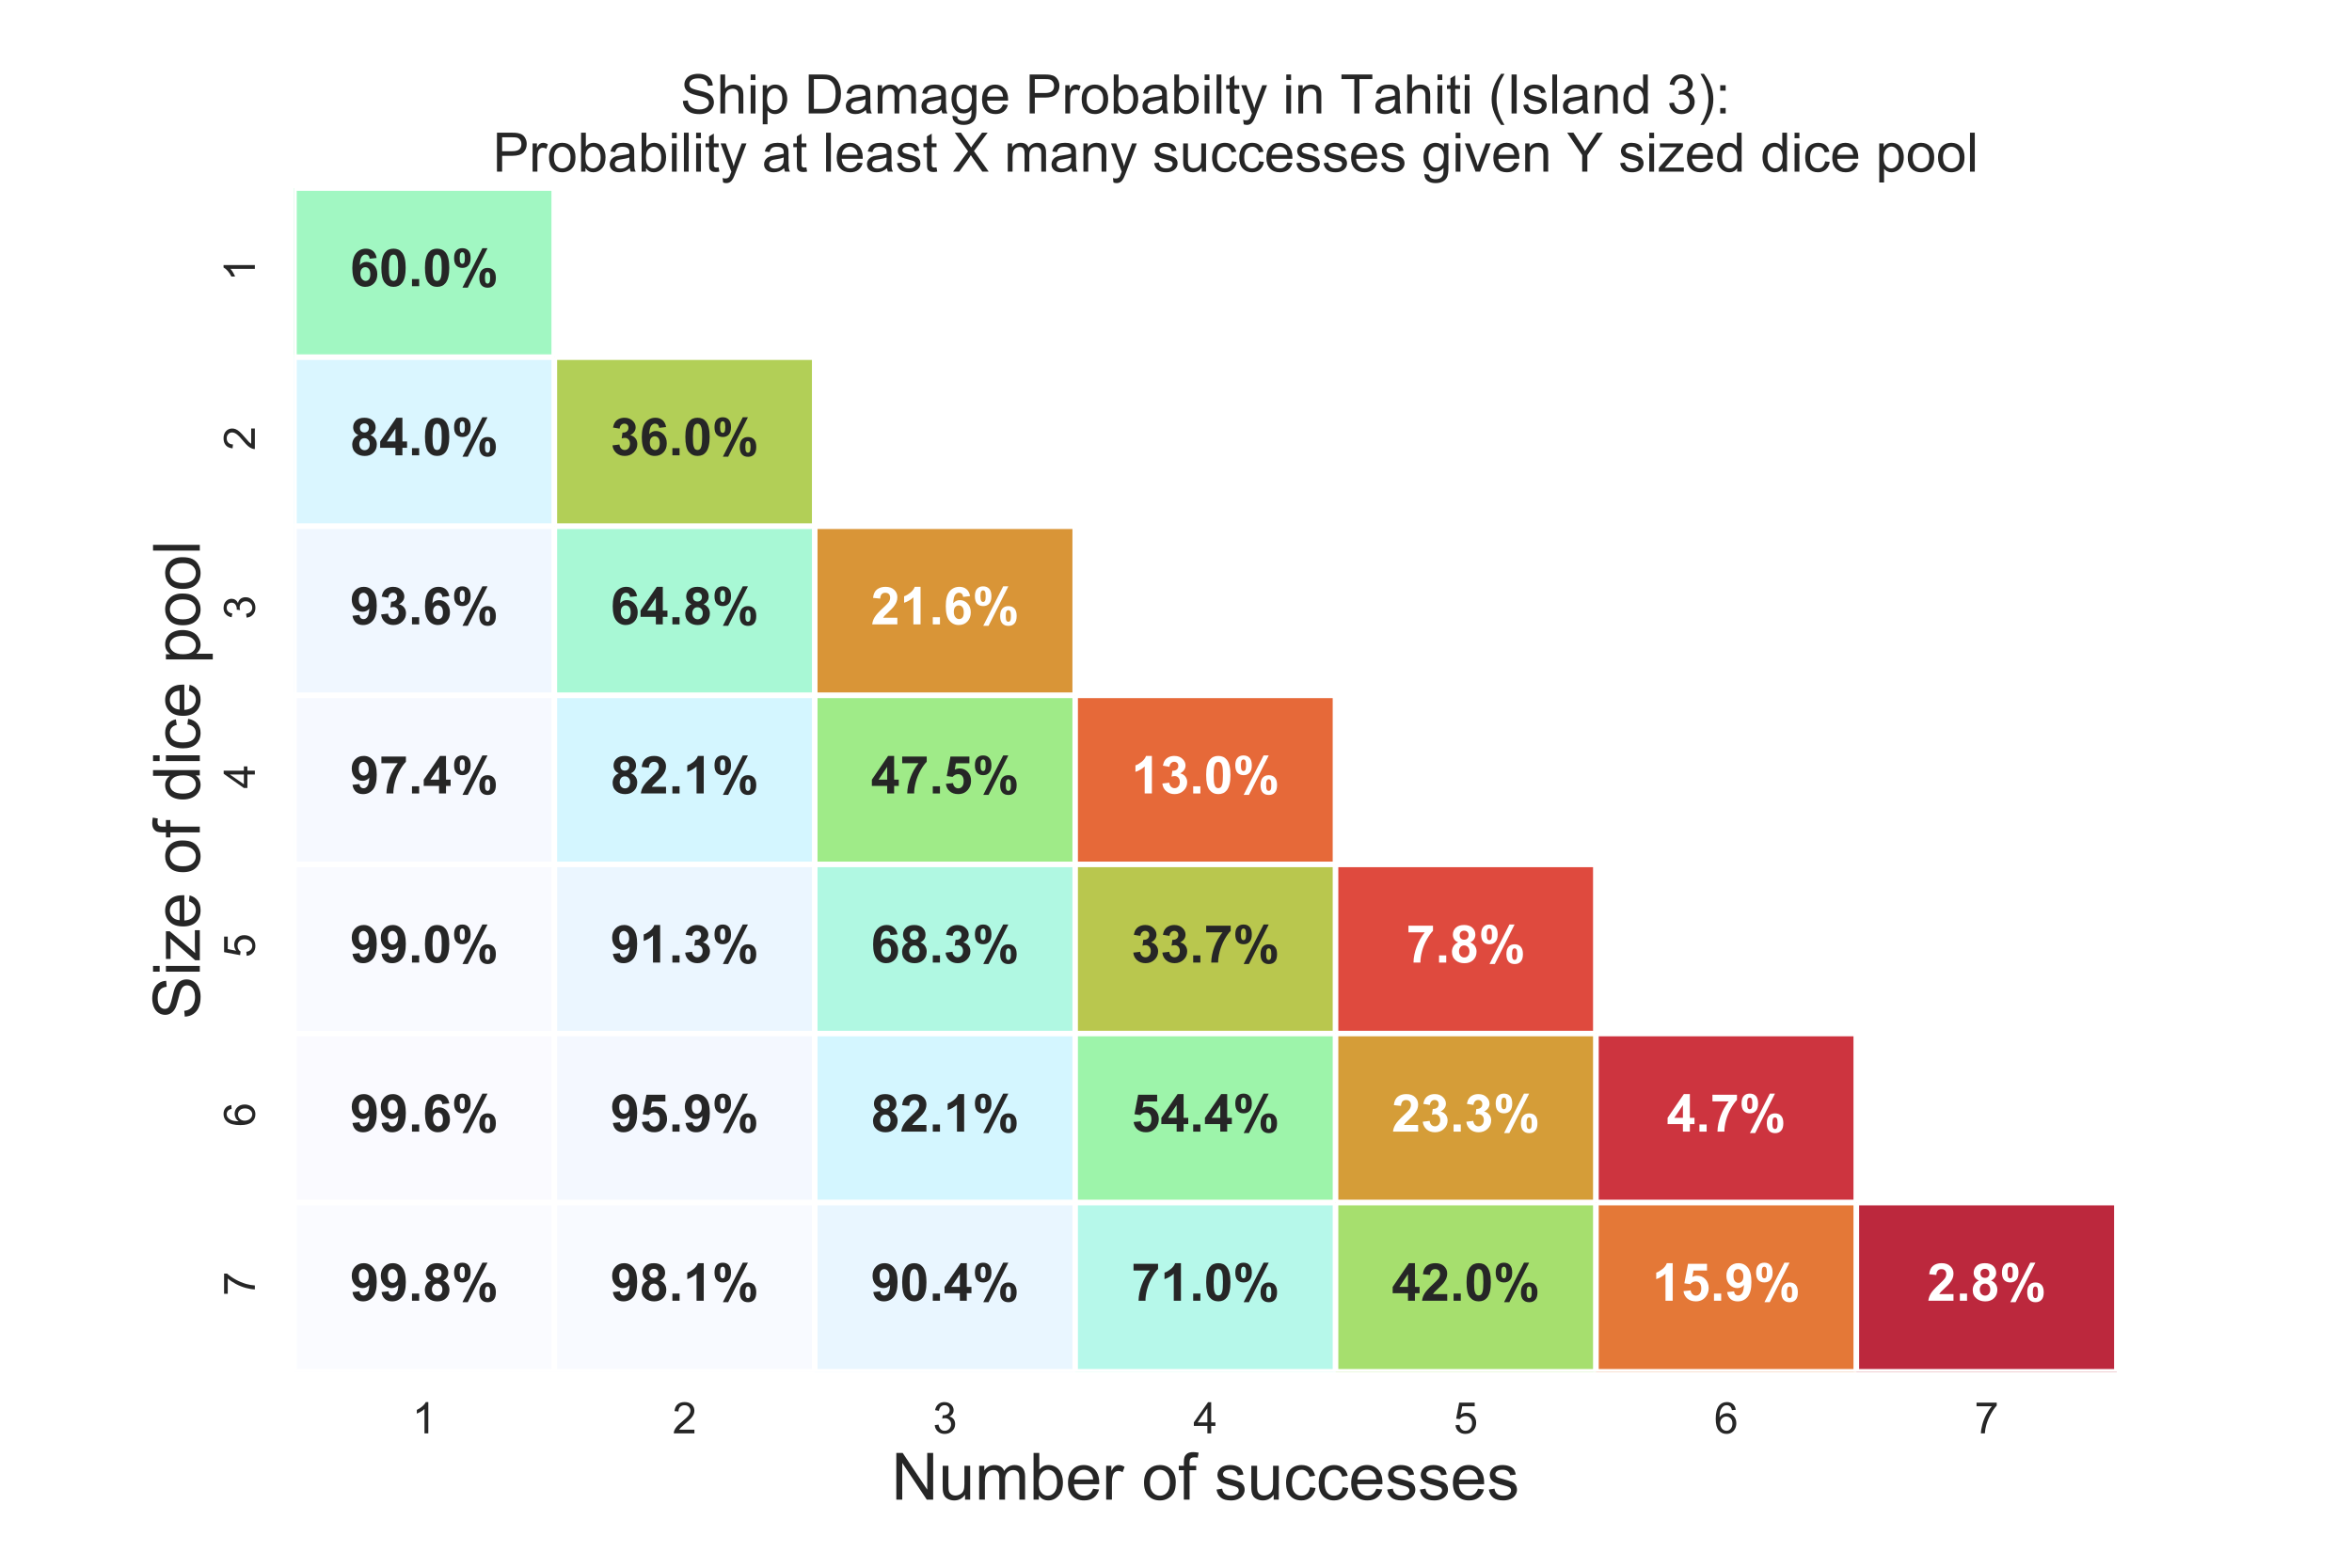 <?xml version="1.0" encoding="utf-8" standalone="no"?>
<!DOCTYPE svg PUBLIC "-//W3C//DTD SVG 1.1//EN"
  "http://www.w3.org/Graphics/SVG/1.1/DTD/svg11.dtd">
<!-- Created with matplotlib (http://matplotlib.org/) -->
<svg height="576pt" version="1.1" viewBox="0 0 864 576" width="864pt" xmlns="http://www.w3.org/2000/svg" xmlns:xlink="http://www.w3.org/1999/xlink">
 <defs>
  <style type="text/css">
*{stroke-linecap:butt;stroke-linejoin:round;}
  </style>
 </defs>
 <g id="figure_1">
  <g id="patch_1">
   <path d="M 0 576 
L 864 576 
L 864 0 
L 0 0 
z
" style="fill:#ffffff;"/>
  </g>
  <g id="axes_1">
   <g id="patch_2">
    <path d="M 108 504 
L 777.6 504 
L 777.6 69.12 
L 108 69.12 
z
" style="fill:#ffffff;"/>
   </g>
   <g id="matplotlib.axis_1">
    <g id="xtick_1">
     <g id="line2d_1"/>
     <g id="text_1">
      <!-- 1 -->
      <defs>
       <path d="M 37.25 0 
L 28.469 0 
L 28.469 56 
Q 25.297 52.984 20.141 49.953 
Q 14.984 46.922 10.891 45.406 
L 10.891 53.906 
Q 18.266 57.375 23.781 62.297 
Q 29.297 67.234 31.594 71.875 
L 37.25 71.875 
z
" id="ArialMT-31"/>
      </defs>
      <g style="fill:#262626;" transform="translate(151.38 526.653)scale(0.16 -0.16)">
       <use xlink:href="#ArialMT-31"/>
      </g>
     </g>
    </g>
    <g id="xtick_2">
     <g id="line2d_2"/>
     <g id="text_2">
      <!-- 2 -->
      <defs>
       <path d="M 50.344 8.453 
L 50.344 0 
L 3.031 0 
Q 2.938 3.172 4.047 6.109 
Q 5.859 10.938 9.828 15.625 
Q 13.812 20.312 21.344 26.469 
Q 33.016 36.031 37.109 41.625 
Q 41.219 47.219 41.219 52.203 
Q 41.219 57.422 37.469 61 
Q 33.734 64.594 27.734 64.594 
Q 21.391 64.594 17.578 60.781 
Q 13.766 56.984 13.719 50.25 
L 4.688 51.172 
Q 5.609 61.281 11.656 66.578 
Q 17.719 71.875 27.938 71.875 
Q 38.234 71.875 44.234 66.156 
Q 50.25 60.453 50.25 52 
Q 50.25 47.703 48.484 43.547 
Q 46.734 39.406 42.656 34.812 
Q 38.578 30.219 29.109 22.219 
Q 21.188 15.578 18.938 13.203 
Q 16.703 10.844 15.234 8.453 
z
" id="ArialMT-32"/>
      </defs>
      <g style="fill:#262626;" transform="translate(247.037 526.653)scale(0.16 -0.16)">
       <use xlink:href="#ArialMT-32"/>
      </g>
     </g>
    </g>
    <g id="xtick_3">
     <g id="line2d_3"/>
     <g id="text_3">
      <!-- 3 -->
      <defs>
       <path d="M 4.203 18.891 
L 12.984 20.062 
Q 14.5 12.594 18.141 9.297 
Q 21.781 6 27 6 
Q 33.203 6 37.469 10.297 
Q 41.75 14.594 41.75 20.953 
Q 41.75 27 37.797 30.922 
Q 33.844 34.859 27.734 34.859 
Q 25.25 34.859 21.531 33.891 
L 22.516 41.609 
Q 23.391 41.5 23.922 41.5 
Q 29.547 41.5 34.031 44.422 
Q 38.531 47.359 38.531 53.469 
Q 38.531 58.297 35.25 61.469 
Q 31.984 64.656 26.812 64.656 
Q 21.688 64.656 18.266 61.422 
Q 14.844 58.203 13.875 51.766 
L 5.078 53.328 
Q 6.688 62.156 12.391 67.016 
Q 18.109 71.875 26.609 71.875 
Q 32.469 71.875 37.391 69.359 
Q 42.328 66.844 44.938 62.5 
Q 47.562 58.156 47.562 53.266 
Q 47.562 48.641 45.062 44.828 
Q 42.578 41.016 37.703 38.766 
Q 44.047 37.312 47.562 32.688 
Q 51.078 28.078 51.078 21.141 
Q 51.078 11.766 44.234 5.25 
Q 37.406 -1.266 26.953 -1.266 
Q 17.531 -1.266 11.297 4.344 
Q 5.078 9.969 4.203 18.891 
z
" id="ArialMT-33"/>
      </defs>
      <g style="fill:#262626;" transform="translate(342.694 526.653)scale(0.16 -0.16)">
       <use xlink:href="#ArialMT-33"/>
      </g>
     </g>
    </g>
    <g id="xtick_4">
     <g id="line2d_4"/>
     <g id="text_4">
      <!-- 4 -->
      <defs>
       <path d="M 32.328 0 
L 32.328 17.141 
L 1.266 17.141 
L 1.266 25.203 
L 33.938 71.578 
L 41.109 71.578 
L 41.109 25.203 
L 50.781 25.203 
L 50.781 17.141 
L 41.109 17.141 
L 41.109 0 
z
M 32.328 25.203 
L 32.328 57.469 
L 9.906 25.203 
z
" id="ArialMT-34"/>
      </defs>
      <g style="fill:#262626;" transform="translate(438.351 526.653)scale(0.16 -0.16)">
       <use xlink:href="#ArialMT-34"/>
      </g>
     </g>
    </g>
    <g id="xtick_5">
     <g id="line2d_5"/>
     <g id="text_5">
      <!-- 5 -->
      <defs>
       <path d="M 4.156 18.75 
L 13.375 19.531 
Q 14.406 12.797 18.141 9.391 
Q 21.875 6 27.156 6 
Q 33.5 6 37.891 10.781 
Q 42.281 15.578 42.281 23.484 
Q 42.281 31 38.062 35.344 
Q 33.844 39.703 27 39.703 
Q 22.75 39.703 19.328 37.766 
Q 15.922 35.844 13.969 32.766 
L 5.719 33.844 
L 12.641 70.609 
L 48.25 70.609 
L 48.25 62.203 
L 19.672 62.203 
L 15.828 42.969 
Q 22.266 47.469 29.344 47.469 
Q 38.719 47.469 45.156 40.969 
Q 51.609 34.469 51.609 24.266 
Q 51.609 14.547 45.953 7.469 
Q 39.062 -1.219 27.156 -1.219 
Q 17.391 -1.219 11.203 4.25 
Q 5.031 9.719 4.156 18.75 
z
" id="ArialMT-35"/>
      </defs>
      <g style="fill:#262626;" transform="translate(534.008 526.653)scale(0.16 -0.16)">
       <use xlink:href="#ArialMT-35"/>
      </g>
     </g>
    </g>
    <g id="xtick_6">
     <g id="line2d_6"/>
     <g id="text_6">
      <!-- 6 -->
      <defs>
       <path d="M 49.75 54.047 
L 41.016 53.375 
Q 39.844 58.547 37.703 60.891 
Q 34.125 64.656 28.906 64.656 
Q 24.703 64.656 21.531 62.312 
Q 17.391 59.281 14.984 53.469 
Q 12.594 47.656 12.5 36.922 
Q 15.672 41.75 20.266 44.094 
Q 24.859 46.438 29.891 46.438 
Q 38.672 46.438 44.844 39.969 
Q 51.031 33.5 51.031 23.25 
Q 51.031 16.5 48.125 10.719 
Q 45.219 4.938 40.141 1.859 
Q 35.062 -1.219 28.609 -1.219 
Q 17.625 -1.219 10.688 6.859 
Q 3.766 14.938 3.766 33.5 
Q 3.766 54.25 11.422 63.672 
Q 18.109 71.875 29.438 71.875 
Q 37.891 71.875 43.281 67.141 
Q 48.688 62.406 49.75 54.047 
z
M 13.875 23.188 
Q 13.875 18.656 15.797 14.5 
Q 17.719 10.359 21.188 8.172 
Q 24.656 6 28.469 6 
Q 34.031 6 38.031 10.484 
Q 42.047 14.984 42.047 22.703 
Q 42.047 30.125 38.078 34.391 
Q 34.125 38.672 28.125 38.672 
Q 22.172 38.672 18.016 34.391 
Q 13.875 30.125 13.875 23.188 
z
" id="ArialMT-36"/>
      </defs>
      <g style="fill:#262626;" transform="translate(629.666 526.653)scale(0.16 -0.16)">
       <use xlink:href="#ArialMT-36"/>
      </g>
     </g>
    </g>
    <g id="xtick_7">
     <g id="line2d_7"/>
     <g id="text_7">
      <!-- 7 -->
      <defs>
       <path d="M 4.734 62.203 
L 4.734 70.656 
L 51.078 70.656 
L 51.078 63.812 
Q 44.234 56.547 37.516 44.484 
Q 30.812 32.422 27.156 19.672 
Q 24.516 10.688 23.781 0 
L 14.75 0 
Q 14.891 8.453 18.062 20.406 
Q 21.234 32.375 27.172 43.484 
Q 33.109 54.594 39.797 62.203 
z
" id="ArialMT-37"/>
      </defs>
      <g style="fill:#262626;" transform="translate(725.323 526.653)scale(0.16 -0.16)">
       <use xlink:href="#ArialMT-37"/>
      </g>
     </g>
    </g>
    <g id="text_8">
     <!-- Number of successes -->
     <defs>
      <path d="M 7.625 0 
L 7.625 71.578 
L 17.328 71.578 
L 54.938 15.375 
L 54.938 71.578 
L 64.016 71.578 
L 64.016 0 
L 54.297 0 
L 16.703 56.25 
L 16.703 0 
z
" id="ArialMT-4e"/>
      <path d="M 40.578 0 
L 40.578 7.625 
Q 34.516 -1.172 24.125 -1.172 
Q 19.531 -1.172 15.547 0.578 
Q 11.578 2.344 9.641 5 
Q 7.719 7.672 6.938 11.531 
Q 6.391 14.109 6.391 19.734 
L 6.391 51.859 
L 15.188 51.859 
L 15.188 23.094 
Q 15.188 16.219 15.719 13.812 
Q 16.547 10.359 19.234 8.375 
Q 21.922 6.391 25.875 6.391 
Q 29.828 6.391 33.297 8.422 
Q 36.766 10.453 38.203 13.938 
Q 39.656 17.438 39.656 24.078 
L 39.656 51.859 
L 48.438 51.859 
L 48.438 0 
z
" id="ArialMT-75"/>
      <path d="M 6.594 0 
L 6.594 51.859 
L 14.453 51.859 
L 14.453 44.578 
Q 16.891 48.391 20.938 50.703 
Q 25 53.031 30.172 53.031 
Q 35.938 53.031 39.625 50.641 
Q 43.312 48.25 44.828 43.953 
Q 50.984 53.031 60.844 53.031 
Q 68.562 53.031 72.703 48.75 
Q 76.859 44.484 76.859 35.594 
L 76.859 0 
L 68.109 0 
L 68.109 32.672 
Q 68.109 37.938 67.25 40.25 
Q 66.406 42.578 64.156 43.984 
Q 61.922 45.406 58.891 45.406 
Q 53.422 45.406 49.797 41.766 
Q 46.188 38.141 46.188 30.125 
L 46.188 0 
L 37.406 0 
L 37.406 33.688 
Q 37.406 39.547 35.25 42.469 
Q 33.109 45.406 28.219 45.406 
Q 24.516 45.406 21.359 43.453 
Q 18.219 41.5 16.797 37.734 
Q 15.375 33.984 15.375 26.906 
L 15.375 0 
z
" id="ArialMT-6d"/>
      <path d="M 14.703 0 
L 6.547 0 
L 6.547 71.578 
L 15.328 71.578 
L 15.328 46.047 
Q 20.906 53.031 29.547 53.031 
Q 34.328 53.031 38.594 51.094 
Q 42.875 49.172 45.625 45.672 
Q 48.391 42.188 49.953 37.25 
Q 51.516 32.328 51.516 26.703 
Q 51.516 13.375 44.922 6.094 
Q 38.328 -1.172 29.109 -1.172 
Q 19.922 -1.172 14.703 6.5 
z
M 14.594 26.312 
Q 14.594 17 17.141 12.844 
Q 21.297 6.062 28.375 6.062 
Q 34.125 6.062 38.328 11.062 
Q 42.531 16.062 42.531 25.984 
Q 42.531 36.141 38.5 40.969 
Q 34.469 45.797 28.766 45.797 
Q 23 45.797 18.797 40.797 
Q 14.594 35.797 14.594 26.312 
z
" id="ArialMT-62"/>
      <path d="M 42.094 16.703 
L 51.172 15.578 
Q 49.031 7.625 43.219 3.219 
Q 37.406 -1.172 28.375 -1.172 
Q 17 -1.172 10.328 5.828 
Q 3.656 12.844 3.656 25.484 
Q 3.656 38.578 10.391 45.797 
Q 17.141 53.031 27.875 53.031 
Q 38.281 53.031 44.875 45.953 
Q 51.469 38.875 51.469 26.031 
Q 51.469 25.25 51.422 23.688 
L 12.75 23.688 
Q 13.234 15.141 17.578 10.594 
Q 21.922 6.062 28.422 6.062 
Q 33.25 6.062 36.672 8.594 
Q 40.094 11.141 42.094 16.703 
z
M 13.234 30.906 
L 42.188 30.906 
Q 41.609 37.453 38.875 40.719 
Q 34.672 45.797 27.984 45.797 
Q 21.922 45.797 17.797 41.75 
Q 13.672 37.703 13.234 30.906 
z
" id="ArialMT-65"/>
      <path d="M 6.5 0 
L 6.5 51.859 
L 14.406 51.859 
L 14.406 44 
Q 17.438 49.516 20 51.266 
Q 22.562 53.031 25.641 53.031 
Q 30.078 53.031 34.672 50.203 
L 31.641 42.047 
Q 28.422 43.953 25.203 43.953 
Q 22.312 43.953 20.016 42.219 
Q 17.719 40.484 16.75 37.406 
Q 15.281 32.719 15.281 27.156 
L 15.281 0 
z
" id="ArialMT-72"/>
      <path id="ArialMT-20"/>
      <path d="M 3.328 25.922 
Q 3.328 40.328 11.328 47.266 
Q 18.016 53.031 27.641 53.031 
Q 38.328 53.031 45.109 46.016 
Q 51.906 39.016 51.906 26.656 
Q 51.906 16.656 48.906 10.906 
Q 45.906 5.172 40.156 2 
Q 34.422 -1.172 27.641 -1.172 
Q 16.75 -1.172 10.031 5.812 
Q 3.328 12.797 3.328 25.922 
z
M 12.359 25.922 
Q 12.359 15.969 16.703 11.016 
Q 21.047 6.062 27.641 6.062 
Q 34.188 6.062 38.531 11.031 
Q 42.875 16.016 42.875 26.219 
Q 42.875 35.844 38.5 40.797 
Q 34.125 45.75 27.641 45.75 
Q 21.047 45.75 16.703 40.812 
Q 12.359 35.891 12.359 25.922 
z
" id="ArialMT-6f"/>
      <path d="M 8.688 0 
L 8.688 45.016 
L 0.922 45.016 
L 0.922 51.859 
L 8.688 51.859 
L 8.688 57.375 
Q 8.688 62.594 9.625 65.141 
Q 10.891 68.562 14.078 70.672 
Q 17.281 72.797 23.047 72.797 
Q 26.766 72.797 31.25 71.922 
L 29.938 64.266 
Q 27.203 64.75 24.75 64.75 
Q 20.75 64.75 19.094 63.031 
Q 17.438 61.328 17.438 56.641 
L 17.438 51.859 
L 27.547 51.859 
L 27.547 45.016 
L 17.438 45.016 
L 17.438 0 
z
" id="ArialMT-66"/>
      <path d="M 3.078 15.484 
L 11.766 16.844 
Q 12.5 11.625 15.844 8.844 
Q 19.188 6.062 25.203 6.062 
Q 31.25 6.062 34.172 8.516 
Q 37.109 10.984 37.109 14.312 
Q 37.109 17.281 34.516 19 
Q 32.719 20.172 25.531 21.969 
Q 15.875 24.422 12.141 26.203 
Q 8.406 27.984 6.469 31.125 
Q 4.547 34.281 4.547 38.094 
Q 4.547 41.547 6.125 44.5 
Q 7.719 47.469 10.453 49.422 
Q 12.5 50.922 16.031 51.969 
Q 19.578 53.031 23.641 53.031 
Q 29.734 53.031 34.344 51.266 
Q 38.969 49.516 41.156 46.5 
Q 43.359 43.5 44.188 38.484 
L 35.594 37.312 
Q 35.016 41.312 32.203 43.547 
Q 29.391 45.797 24.266 45.797 
Q 18.219 45.797 15.625 43.797 
Q 13.031 41.797 13.031 39.109 
Q 13.031 37.406 14.109 36.031 
Q 15.188 34.625 17.484 33.688 
Q 18.797 33.203 25.25 31.453 
Q 34.578 28.953 38.25 27.359 
Q 41.938 25.781 44.031 22.75 
Q 46.141 19.734 46.141 15.234 
Q 46.141 10.844 43.578 6.953 
Q 41.016 3.078 36.172 0.953 
Q 31.344 -1.172 25.25 -1.172 
Q 15.141 -1.172 9.844 3.031 
Q 4.547 7.234 3.078 15.484 
z
" id="ArialMT-73"/>
      <path d="M 40.438 19 
L 49.078 17.875 
Q 47.656 8.938 41.812 3.875 
Q 35.984 -1.172 27.484 -1.172 
Q 16.844 -1.172 10.375 5.781 
Q 3.906 12.75 3.906 25.734 
Q 3.906 34.125 6.688 40.422 
Q 9.469 46.734 15.156 49.875 
Q 20.844 53.031 27.547 53.031 
Q 35.984 53.031 41.359 48.75 
Q 46.734 44.484 48.25 36.625 
L 39.703 35.297 
Q 38.484 40.531 35.375 43.156 
Q 32.281 45.797 27.875 45.797 
Q 21.234 45.797 17.078 41.031 
Q 12.938 36.281 12.938 25.984 
Q 12.938 15.531 16.938 10.797 
Q 20.953 6.062 27.391 6.062 
Q 32.562 6.062 36.031 9.234 
Q 39.5 12.406 40.438 19 
z
" id="ArialMT-63"/>
     </defs>
     <g style="fill:#262626;" transform="translate(327.429 551.011)scale(0.24 -0.24)">
      <use xlink:href="#ArialMT-4e"/>
      <use x="72.217" xlink:href="#ArialMT-75"/>
      <use x="127.832" xlink:href="#ArialMT-6d"/>
      <use x="211.133" xlink:href="#ArialMT-62"/>
      <use x="266.748" xlink:href="#ArialMT-65"/>
      <use x="322.363" xlink:href="#ArialMT-72"/>
      <use x="355.664" xlink:href="#ArialMT-20"/>
      <use x="383.447" xlink:href="#ArialMT-6f"/>
      <use x="439.062" xlink:href="#ArialMT-66"/>
      <use x="466.846" xlink:href="#ArialMT-20"/>
      <use x="494.629" xlink:href="#ArialMT-73"/>
      <use x="544.629" xlink:href="#ArialMT-75"/>
      <use x="600.244" xlink:href="#ArialMT-63"/>
      <use x="650.244" xlink:href="#ArialMT-63"/>
      <use x="700.244" xlink:href="#ArialMT-65"/>
      <use x="755.859" xlink:href="#ArialMT-73"/>
      <use x="805.859" xlink:href="#ArialMT-73"/>
      <use x="855.859" xlink:href="#ArialMT-65"/>
      <use x="911.475" xlink:href="#ArialMT-73"/>
     </g>
    </g>
   </g>
   <g id="matplotlib.axis_2">
    <g id="ytick_1">
     <g id="line2d_8"/>
     <g id="text_9">
      <!-- 1 -->
      <g style="fill:#262626;" transform="translate(93.62 103.354)rotate(-90)scale(0.16 -0.16)">
       <use xlink:href="#ArialMT-31"/>
      </g>
     </g>
    </g>
    <g id="ytick_2">
     <g id="line2d_9"/>
     <g id="text_10">
      <!-- 2 -->
      <g style="fill:#262626;" transform="translate(93.62 165.48)rotate(-90)scale(0.16 -0.16)">
       <use xlink:href="#ArialMT-32"/>
      </g>
     </g>
    </g>
    <g id="ytick_3">
     <g id="line2d_10"/>
     <g id="text_11">
      <!-- 3 -->
      <g style="fill:#262626;" transform="translate(93.62 227.606)rotate(-90)scale(0.16 -0.16)">
       <use xlink:href="#ArialMT-33"/>
      </g>
     </g>
    </g>
    <g id="ytick_4">
     <g id="line2d_11"/>
     <g id="text_12">
      <!-- 4 -->
      <g style="fill:#262626;" transform="translate(93.62 289.731)rotate(-90)scale(0.16 -0.16)">
       <use xlink:href="#ArialMT-34"/>
      </g>
     </g>
    </g>
    <g id="ytick_5">
     <g id="line2d_12"/>
     <g id="text_13">
      <!-- 5 -->
      <g style="fill:#262626;" transform="translate(93.62 351.857)rotate(-90)scale(0.16 -0.16)">
       <use xlink:href="#ArialMT-35"/>
      </g>
     </g>
    </g>
    <g id="ytick_6">
     <g id="line2d_13"/>
     <g id="text_14">
      <!-- 6 -->
      <g style="fill:#262626;" transform="translate(93.62 413.983)rotate(-90)scale(0.16 -0.16)">
       <use xlink:href="#ArialMT-36"/>
      </g>
     </g>
    </g>
    <g id="ytick_7">
     <g id="line2d_14"/>
     <g id="text_15">
      <!-- 7 -->
      <g style="fill:#262626;" transform="translate(93.62 476.108)rotate(-90)scale(0.16 -0.16)">
       <use xlink:href="#ArialMT-37"/>
      </g>
     </g>
    </g>
    <g id="text_16">
     <!-- Size of dice pool -->
     <defs>
      <path d="M 4.5 23 
L 13.422 23.781 
Q 14.062 18.406 16.375 14.969 
Q 18.703 11.531 23.578 9.406 
Q 28.469 7.281 34.578 7.281 
Q 39.984 7.281 44.141 8.891 
Q 48.297 10.5 50.312 13.297 
Q 52.344 16.109 52.344 19.438 
Q 52.344 22.797 50.391 25.312 
Q 48.438 27.828 43.953 29.547 
Q 41.062 30.672 31.203 33.031 
Q 21.344 35.406 17.391 37.5 
Q 12.25 40.188 9.734 44.156 
Q 7.234 48.141 7.234 53.078 
Q 7.234 58.5 10.297 63.203 
Q 13.375 67.922 19.281 70.359 
Q 25.203 72.797 32.422 72.797 
Q 40.375 72.797 46.453 70.234 
Q 52.547 67.672 55.812 62.688 
Q 59.078 57.719 59.328 51.422 
L 50.25 50.734 
Q 49.516 57.516 45.281 60.984 
Q 41.062 64.453 32.812 64.453 
Q 24.219 64.453 20.281 61.297 
Q 16.359 58.156 16.359 53.719 
Q 16.359 49.859 19.141 47.359 
Q 21.875 44.875 33.422 42.266 
Q 44.969 39.656 49.266 37.703 
Q 55.516 34.812 58.484 30.391 
Q 61.469 25.984 61.469 20.219 
Q 61.469 14.5 58.203 9.438 
Q 54.938 4.391 48.797 1.578 
Q 42.672 -1.219 35.016 -1.219 
Q 25.297 -1.219 18.719 1.609 
Q 12.156 4.438 8.422 10.125 
Q 4.688 15.828 4.5 23 
z
" id="ArialMT-53"/>
      <path d="M 6.641 61.469 
L 6.641 71.578 
L 15.438 71.578 
L 15.438 61.469 
z
M 6.641 0 
L 6.641 51.859 
L 15.438 51.859 
L 15.438 0 
z
" id="ArialMT-69"/>
      <path d="M 1.953 0 
L 1.953 7.125 
L 34.969 45.016 
Q 29.344 44.734 25.047 44.734 
L 3.906 44.734 
L 3.906 51.859 
L 46.297 51.859 
L 46.297 46.047 
L 18.219 13.141 
L 12.797 7.125 
Q 18.703 7.562 23.875 7.562 
L 47.859 7.562 
L 47.859 0 
z
" id="ArialMT-7a"/>
      <path d="M 40.234 0 
L 40.234 6.547 
Q 35.297 -1.172 25.734 -1.172 
Q 19.531 -1.172 14.328 2.25 
Q 9.125 5.672 6.266 11.797 
Q 3.422 17.922 3.422 25.875 
Q 3.422 33.641 6 39.969 
Q 8.594 46.297 13.766 49.656 
Q 18.953 53.031 25.344 53.031 
Q 30.031 53.031 33.688 51.047 
Q 37.359 49.078 39.656 45.906 
L 39.656 71.578 
L 48.391 71.578 
L 48.391 0 
z
M 12.453 25.875 
Q 12.453 15.922 16.641 10.984 
Q 20.844 6.062 26.562 6.062 
Q 32.328 6.062 36.344 10.766 
Q 40.375 15.484 40.375 25.141 
Q 40.375 35.797 36.266 40.766 
Q 32.172 45.75 26.172 45.75 
Q 20.312 45.75 16.375 40.969 
Q 12.453 36.188 12.453 25.875 
z
" id="ArialMT-64"/>
      <path d="M 6.594 -19.875 
L 6.594 51.859 
L 14.594 51.859 
L 14.594 45.125 
Q 17.438 49.078 21 51.047 
Q 24.562 53.031 29.641 53.031 
Q 36.281 53.031 41.359 49.609 
Q 46.438 46.188 49.016 39.953 
Q 51.609 33.734 51.609 26.312 
Q 51.609 18.359 48.75 11.984 
Q 45.906 5.609 40.453 2.219 
Q 35.016 -1.172 29 -1.172 
Q 24.609 -1.172 21.109 0.688 
Q 17.625 2.547 15.375 5.375 
L 15.375 -19.875 
z
M 14.547 25.641 
Q 14.547 15.625 18.594 10.844 
Q 22.656 6.062 28.422 6.062 
Q 34.281 6.062 38.453 11.016 
Q 42.625 15.969 42.625 26.375 
Q 42.625 36.281 38.547 41.203 
Q 34.469 46.141 28.812 46.141 
Q 23.188 46.141 18.859 40.891 
Q 14.547 35.641 14.547 25.641 
z
" id="ArialMT-70"/>
      <path d="M 6.391 0 
L 6.391 71.578 
L 15.188 71.578 
L 15.188 0 
z
" id="ArialMT-6c"/>
     </defs>
     <g style="fill:#262626;" transform="translate(73.397 374.61)rotate(-90)scale(0.24 -0.24)">
      <use xlink:href="#ArialMT-53"/>
      <use x="66.699" xlink:href="#ArialMT-69"/>
      <use x="88.916" xlink:href="#ArialMT-7a"/>
      <use x="138.916" xlink:href="#ArialMT-65"/>
      <use x="194.531" xlink:href="#ArialMT-20"/>
      <use x="222.314" xlink:href="#ArialMT-6f"/>
      <use x="277.93" xlink:href="#ArialMT-66"/>
      <use x="305.713" xlink:href="#ArialMT-20"/>
      <use x="333.496" xlink:href="#ArialMT-64"/>
      <use x="389.111" xlink:href="#ArialMT-69"/>
      <use x="411.328" xlink:href="#ArialMT-63"/>
      <use x="461.328" xlink:href="#ArialMT-65"/>
      <use x="516.943" xlink:href="#ArialMT-20"/>
      <use x="544.727" xlink:href="#ArialMT-70"/>
      <use x="600.342" xlink:href="#ArialMT-6f"/>
      <use x="655.957" xlink:href="#ArialMT-6f"/>
      <use x="711.572" xlink:href="#ArialMT-6c"/>
     </g>
    </g>
   </g>
   <g id="QuadMesh_1">
    <path clip-path="url(#p98a2dde584)" d="M 108 69.12 
L 203.657 69.12 
L 203.657 131.246 
L 108 131.246 
L 108 69.12 
" style="fill:#a1f7c2;stroke:#ffffff;stroke-width:2;"/>
    <path clip-path="url(#p98a2dde584)" d="M 203.657 69.12 
L 299.314 69.12 
L 299.314 131.246 
L 203.657 131.246 
L 203.657 69.12 
" style="fill:none;stroke:#ffffff;stroke-width:2;"/>
    <path clip-path="url(#p98a2dde584)" d="M 299.314 69.12 
L 394.971 69.12 
L 394.971 131.246 
L 299.314 131.246 
L 299.314 69.12 
" style="fill:none;stroke:#ffffff;stroke-width:2;"/>
    <path clip-path="url(#p98a2dde584)" d="M 394.971 69.12 
L 490.629 69.12 
L 490.629 131.246 
L 394.971 131.246 
L 394.971 69.12 
" style="fill:none;stroke:#ffffff;stroke-width:2;"/>
    <path clip-path="url(#p98a2dde584)" d="M 490.629 69.12 
L 586.286 69.12 
L 586.286 131.246 
L 490.629 131.246 
L 490.629 69.12 
" style="fill:none;stroke:#ffffff;stroke-width:2;"/>
    <path clip-path="url(#p98a2dde584)" d="M 586.286 69.12 
L 681.943 69.12 
L 681.943 131.246 
L 586.286 131.246 
L 586.286 69.12 
" style="fill:none;stroke:#ffffff;stroke-width:2;"/>
    <path clip-path="url(#p98a2dde584)" d="M 681.943 69.12 
L 777.6 69.12 
L 777.6 131.246 
L 681.943 131.246 
L 681.943 69.12 
" style="fill:none;stroke:#ffffff;stroke-width:2;"/>
    <path clip-path="url(#p98a2dde584)" d="M 108 131.246 
L 203.657 131.246 
L 203.657 193.371 
L 108 193.371 
L 108 131.246 
" style="fill:#daf6ff;stroke:#ffffff;stroke-width:2;"/>
    <path clip-path="url(#p98a2dde584)" d="M 203.657 131.246 
L 299.314 131.246 
L 299.314 193.371 
L 203.657 193.371 
L 203.657 131.246 
" style="fill:#b2cf57;stroke:#ffffff;stroke-width:2;"/>
    <path clip-path="url(#p98a2dde584)" d="M 299.314 131.246 
L 394.971 131.246 
L 394.971 193.371 
L 299.314 193.371 
L 299.314 131.246 
" style="fill:none;stroke:#ffffff;stroke-width:2;"/>
    <path clip-path="url(#p98a2dde584)" d="M 394.971 131.246 
L 490.629 131.246 
L 490.629 193.371 
L 394.971 193.371 
L 394.971 131.246 
" style="fill:none;stroke:#ffffff;stroke-width:2;"/>
    <path clip-path="url(#p98a2dde584)" d="M 490.629 131.246 
L 586.286 131.246 
L 586.286 193.371 
L 490.629 193.371 
L 490.629 131.246 
" style="fill:none;stroke:#ffffff;stroke-width:2;"/>
    <path clip-path="url(#p98a2dde584)" d="M 586.286 131.246 
L 681.943 131.246 
L 681.943 193.371 
L 586.286 193.371 
L 586.286 131.246 
" style="fill:none;stroke:#ffffff;stroke-width:2;"/>
    <path clip-path="url(#p98a2dde584)" d="M 681.943 131.246 
L 777.6 131.246 
L 777.6 193.371 
L 681.943 193.371 
L 681.943 131.246 
" style="fill:none;stroke:#ffffff;stroke-width:2;"/>
    <path clip-path="url(#p98a2dde584)" d="M 108 193.371 
L 203.657 193.371 
L 203.657 255.497 
L 108 255.497 
L 108 193.371 
" style="fill:#f0f7ff;stroke:#ffffff;stroke-width:2;"/>
    <path clip-path="url(#p98a2dde584)" d="M 203.657 193.371 
L 299.314 193.371 
L 299.314 255.497 
L 203.657 255.497 
L 203.657 193.371 
" style="fill:#a8f8d5;stroke:#ffffff;stroke-width:2;"/>
    <path clip-path="url(#p98a2dde584)" d="M 299.314 193.371 
L 394.971 193.371 
L 394.971 255.497 
L 299.314 255.497 
L 299.314 193.371 
" style="fill:#d99537;stroke:#ffffff;stroke-width:2;"/>
    <path clip-path="url(#p98a2dde584)" d="M 394.971 193.371 
L 490.629 193.371 
L 490.629 255.497 
L 394.971 255.497 
L 394.971 193.371 
" style="fill:none;stroke:#ffffff;stroke-width:2;"/>
    <path clip-path="url(#p98a2dde584)" d="M 490.629 193.371 
L 586.286 193.371 
L 586.286 255.497 
L 490.629 255.497 
L 490.629 193.371 
" style="fill:none;stroke:#ffffff;stroke-width:2;"/>
    <path clip-path="url(#p98a2dde584)" d="M 586.286 193.371 
L 681.943 193.371 
L 681.943 255.497 
L 586.286 255.497 
L 586.286 193.371 
" style="fill:none;stroke:#ffffff;stroke-width:2;"/>
    <path clip-path="url(#p98a2dde584)" d="M 681.943 193.371 
L 777.6 193.371 
L 777.6 255.497 
L 681.943 255.497 
L 681.943 193.371 
" style="fill:none;stroke:#ffffff;stroke-width:2;"/>
    <path clip-path="url(#p98a2dde584)" d="M 108 255.497 
L 203.657 255.497 
L 203.657 317.623 
L 108 317.623 
L 108 255.497 
" style="fill:#f6f9ff;stroke:#ffffff;stroke-width:2;"/>
    <path clip-path="url(#p98a2dde584)" d="M 203.657 255.497 
L 299.314 255.497 
L 299.314 317.623 
L 203.657 317.623 
L 203.657 255.497 
" style="fill:#d4f6ff;stroke:#ffffff;stroke-width:2;"/>
    <path clip-path="url(#p98a2dde584)" d="M 299.314 255.497 
L 394.971 255.497 
L 394.971 317.623 
L 299.314 317.623 
L 299.314 255.497 
" style="fill:#9feb88;stroke:#ffffff;stroke-width:2;"/>
    <path clip-path="url(#p98a2dde584)" d="M 394.971 255.497 
L 490.629 255.497 
L 490.629 317.623 
L 394.971 317.623 
L 394.971 255.497 
" style="fill:#e66939;stroke:#ffffff;stroke-width:2;"/>
    <path clip-path="url(#p98a2dde584)" d="M 490.629 255.497 
L 586.286 255.497 
L 586.286 317.623 
L 490.629 317.623 
L 490.629 255.497 
" style="fill:none;stroke:#ffffff;stroke-width:2;"/>
    <path clip-path="url(#p98a2dde584)" d="M 586.286 255.497 
L 681.943 255.497 
L 681.943 317.623 
L 586.286 317.623 
L 586.286 255.497 
" style="fill:none;stroke:#ffffff;stroke-width:2;"/>
    <path clip-path="url(#p98a2dde584)" d="M 681.943 255.497 
L 777.6 255.497 
L 777.6 317.623 
L 681.943 317.623 
L 681.943 255.497 
" style="fill:none;stroke:#ffffff;stroke-width:2;"/>
    <path clip-path="url(#p98a2dde584)" d="M 108 317.623 
L 203.657 317.623 
L 203.657 379.749 
L 108 379.749 
L 108 317.623 
" style="fill:#f9faff;stroke:#ffffff;stroke-width:2;"/>
    <path clip-path="url(#p98a2dde584)" d="M 203.657 317.623 
L 299.314 317.623 
L 299.314 379.749 
L 203.657 379.749 
L 203.657 317.623 
" style="fill:#ebf6ff;stroke:#ffffff;stroke-width:2;"/>
    <path clip-path="url(#p98a2dde584)" d="M 299.314 317.623 
L 394.971 317.623 
L 394.971 379.749 
L 299.314 379.749 
L 299.314 317.623 
" style="fill:#b0f8e2;stroke:#ffffff;stroke-width:2;"/>
    <path clip-path="url(#p98a2dde584)" d="M 394.971 317.623 
L 490.629 317.623 
L 490.629 379.749 
L 394.971 379.749 
L 394.971 317.623 
" style="fill:#b9c74e;stroke:#ffffff;stroke-width:2;"/>
    <path clip-path="url(#p98a2dde584)" d="M 490.629 317.623 
L 586.286 317.623 
L 586.286 379.749 
L 490.629 379.749 
L 490.629 317.623 
" style="fill:#df4a3e;stroke:#ffffff;stroke-width:2;"/>
    <path clip-path="url(#p98a2dde584)" d="M 586.286 317.623 
L 681.943 317.623 
L 681.943 379.749 
L 586.286 379.749 
L 586.286 317.623 
" style="fill:none;stroke:#ffffff;stroke-width:2;"/>
    <path clip-path="url(#p98a2dde584)" d="M 681.943 317.623 
L 777.6 317.623 
L 777.6 379.749 
L 681.943 379.749 
L 681.943 317.623 
" style="fill:none;stroke:#ffffff;stroke-width:2;"/>
    <path clip-path="url(#p98a2dde584)" d="M 108 379.749 
L 203.657 379.749 
L 203.657 441.874 
L 108 441.874 
L 108 379.749 
" style="fill:#fafaff;stroke:#ffffff;stroke-width:2;"/>
    <path clip-path="url(#p98a2dde584)" d="M 203.657 379.749 
L 299.314 379.749 
L 299.314 441.874 
L 203.657 441.874 
L 203.657 379.749 
" style="fill:#f4f8ff;stroke:#ffffff;stroke-width:2;"/>
    <path clip-path="url(#p98a2dde584)" d="M 299.314 379.749 
L 394.971 379.749 
L 394.971 441.874 
L 299.314 441.874 
L 299.314 379.749 
" style="fill:#d4f6ff;stroke:#ffffff;stroke-width:2;"/>
    <path clip-path="url(#p98a2dde584)" d="M 394.971 379.749 
L 490.629 379.749 
L 490.629 441.874 
L 394.971 441.874 
L 394.971 379.749 
" style="fill:#9df4aa;stroke:#ffffff;stroke-width:2;"/>
    <path clip-path="url(#p98a2dde584)" d="M 490.629 379.749 
L 586.286 379.749 
L 586.286 441.874 
L 490.629 441.874 
L 490.629 379.749 
" style="fill:#d59d38;stroke:#ffffff;stroke-width:2;"/>
    <path clip-path="url(#p98a2dde584)" d="M 586.286 379.749 
L 681.943 379.749 
L 681.943 441.874 
L 586.286 441.874 
L 586.286 379.749 
" style="fill:#cd343f;stroke:#ffffff;stroke-width:2;"/>
    <path clip-path="url(#p98a2dde584)" d="M 681.943 379.749 
L 777.6 379.749 
L 777.6 441.874 
L 681.943 441.874 
L 681.943 379.749 
" style="fill:none;stroke:#ffffff;stroke-width:2;"/>
    <path clip-path="url(#p98a2dde584)" d="M 108 441.874 
L 203.657 441.874 
L 203.657 504 
L 108 504 
L 108 441.874 
" style="fill:#fafbff;stroke:#ffffff;stroke-width:2;"/>
    <path clip-path="url(#p98a2dde584)" d="M 203.657 441.874 
L 299.314 441.874 
L 299.314 504 
L 203.657 504 
L 203.657 441.874 
" style="fill:#f8faff;stroke:#ffffff;stroke-width:2;"/>
    <path clip-path="url(#p98a2dde584)" d="M 299.314 441.874 
L 394.971 441.874 
L 394.971 504 
L 299.314 504 
L 299.314 441.874 
" style="fill:#e9f6ff;stroke:#ffffff;stroke-width:2;"/>
    <path clip-path="url(#p98a2dde584)" d="M 394.971 441.874 
L 490.629 441.874 
L 490.629 504 
L 394.971 504 
L 394.971 441.874 
" style="fill:#b6f8ea;stroke:#ffffff;stroke-width:2;"/>
    <path clip-path="url(#p98a2dde584)" d="M 490.629 441.874 
L 586.286 441.874 
L 586.286 504 
L 490.629 504 
L 490.629 441.874 
" style="fill:#a6df6e;stroke:#ffffff;stroke-width:2;"/>
    <path clip-path="url(#p98a2dde584)" d="M 586.286 441.874 
L 681.943 441.874 
L 681.943 504 
L 586.286 504 
L 586.286 441.874 
" style="fill:#e47837;stroke:#ffffff;stroke-width:2;"/>
    <path clip-path="url(#p98a2dde584)" d="M 681.943 441.874 
L 777.6 441.874 
L 777.6 504 
L 681.943 504 
L 681.943 441.874 
" style="fill:#bc283d;stroke:#ffffff;stroke-width:2;"/>
   </g>
   <g id="text_17">
    <!-- 60.0% -->
    <defs>
     <path d="M 50.734 54.047 
L 37.453 52.594 
Q 36.969 56.688 34.906 58.641 
Q 32.859 60.594 29.594 60.594 
Q 25.25 60.594 22.234 56.688 
Q 19.234 52.781 18.453 40.438 
Q 23.578 46.484 31.203 46.484 
Q 39.797 46.484 45.922 39.938 
Q 52.047 33.406 52.047 23.047 
Q 52.047 12.062 45.594 5.422 
Q 39.156 -1.219 29.047 -1.219 
Q 18.219 -1.219 11.234 7.203 
Q 4.25 15.625 4.25 34.812 
Q 4.25 54.5 11.516 63.188 
Q 18.797 71.875 30.422 71.875 
Q 38.578 71.875 43.922 67.312 
Q 49.266 62.75 50.734 54.047 
z
M 19.625 24.125 
Q 19.625 17.438 22.703 13.797 
Q 25.781 10.156 29.734 10.156 
Q 33.547 10.156 36.078 13.125 
Q 38.625 16.109 38.625 22.906 
Q 38.625 29.891 35.891 33.125 
Q 33.156 36.375 29.047 36.375 
Q 25.094 36.375 22.359 33.266 
Q 19.625 30.172 19.625 24.125 
z
" id="Arial-BoldMT-36"/>
     <path d="M 27.438 71.875 
Q 37.844 71.875 43.703 64.453 
Q 50.688 55.672 50.688 35.297 
Q 50.688 14.984 43.656 6.109 
Q 37.844 -1.219 27.438 -1.219 
Q 17 -1.219 10.594 6.812 
Q 4.203 14.844 4.203 35.453 
Q 4.203 55.672 11.234 64.547 
Q 17.047 71.875 27.438 71.875 
z
M 27.438 60.5 
Q 24.953 60.5 23 58.906 
Q 21.047 57.328 19.969 53.219 
Q 18.562 47.906 18.562 35.297 
Q 18.562 22.703 19.828 17.984 
Q 21.094 13.281 23.016 11.719 
Q 24.953 10.156 27.438 10.156 
Q 29.938 10.156 31.891 11.734 
Q 33.844 13.328 34.906 17.438 
Q 36.328 22.703 36.328 35.297 
Q 36.328 47.906 35.062 52.609 
Q 33.797 57.328 31.859 58.906 
Q 29.938 60.5 27.438 60.5 
z
" id="Arial-BoldMT-30"/>
     <path d="M 7.172 0 
L 7.172 13.719 
L 20.906 13.719 
L 20.906 0 
z
" id="Arial-BoldMT-2e"/>
     <path d="M 4.344 53.906 
Q 4.344 63.531 8.562 68.156 
Q 12.797 72.797 20.016 72.797 
Q 27.484 72.797 31.703 68.188 
Q 35.938 63.578 35.938 53.906 
Q 35.938 44.281 31.703 39.641 
Q 27.484 35.016 20.266 35.016 
Q 12.797 35.016 8.562 39.625 
Q 4.344 44.234 4.344 53.906 
z
M 15.047 54 
Q 15.047 47.016 16.656 44.625 
Q 17.875 42.875 20.016 42.875 
Q 22.219 42.875 23.438 44.625 
Q 25 47.016 25 54 
Q 25 60.984 23.438 63.328 
Q 22.219 65.141 20.016 65.141 
Q 17.875 65.141 16.656 63.375 
Q 15.047 60.984 15.047 54 
z
M 30.469 -2.734 
L 20.312 -2.734 
L 58.453 72.797 
L 68.312 72.797 
z
M 52.641 16.062 
Q 52.641 25.688 56.859 30.328 
Q 61.078 34.969 68.406 34.969 
Q 75.781 34.969 80 30.328 
Q 84.234 25.688 84.234 16.062 
Q 84.234 6.391 80 1.75 
Q 75.781 -2.875 68.562 -2.875 
Q 61.078 -2.875 56.859 1.75 
Q 52.641 6.391 52.641 16.062 
z
M 63.328 16.109 
Q 63.328 9.125 64.938 6.781 
Q 66.156 4.984 68.312 4.984 
Q 70.516 4.984 71.688 6.734 
Q 73.297 9.125 73.297 16.109 
Q 73.297 23.094 71.734 25.484 
Q 70.516 27.25 68.312 27.25 
Q 66.109 27.25 64.938 25.484 
Q 63.328 23.094 63.328 16.109 
z
" id="Arial-BoldMT-25"/>
    </defs>
    <g style="fill:#262626;" transform="translate(128.61 105.16)scale(0.192 -0.192)">
     <use xlink:href="#Arial-BoldMT-36"/>
     <use x="55.615" xlink:href="#Arial-BoldMT-30"/>
     <use x="111.23" xlink:href="#Arial-BoldMT-2e"/>
     <use x="139.014" xlink:href="#Arial-BoldMT-30"/>
     <use x="194.629" xlink:href="#Arial-BoldMT-25"/>
    </g>
   </g>
   <g id="text_18">
    <!-- 84.0% -->
    <defs>
     <path d="M 16.016 38.625 
Q 10.688 40.875 8.266 44.797 
Q 5.859 48.734 5.859 53.422 
Q 5.859 61.422 11.453 66.641 
Q 17.047 71.875 27.344 71.875 
Q 37.547 71.875 43.188 66.641 
Q 48.828 61.422 48.828 53.422 
Q 48.828 48.438 46.234 44.547 
Q 43.656 40.672 38.969 38.625 
Q 44.922 36.234 48.016 31.641 
Q 51.125 27.047 51.125 21.047 
Q 51.125 11.141 44.797 4.938 
Q 38.484 -1.266 27.984 -1.266 
Q 18.219 -1.266 11.719 3.859 
Q 4.047 9.906 4.047 20.453 
Q 4.047 26.266 6.922 31.125 
Q 9.812 35.984 16.016 38.625 
z
M 18.844 52.438 
Q 18.844 48.344 21.156 46.047 
Q 23.484 43.75 27.344 43.75 
Q 31.25 43.75 33.594 46.062 
Q 35.938 48.391 35.938 52.484 
Q 35.938 56.344 33.609 58.656 
Q 31.297 60.984 27.484 60.984 
Q 23.531 60.984 21.188 58.641 
Q 18.844 56.297 18.844 52.438 
z
M 17.578 21.781 
Q 17.578 16.109 20.484 12.938 
Q 23.391 9.766 27.734 9.766 
Q 31.984 9.766 34.766 12.812 
Q 37.547 15.875 37.547 21.625 
Q 37.547 26.656 34.719 29.703 
Q 31.891 32.766 27.547 32.766 
Q 22.516 32.766 20.047 29.297 
Q 17.578 25.828 17.578 21.781 
z
" id="Arial-BoldMT-38"/>
     <path d="M 31.156 0 
L 31.156 14.406 
L 1.859 14.406 
L 1.859 26.422 
L 32.906 71.875 
L 44.438 71.875 
L 44.438 26.469 
L 53.328 26.469 
L 53.328 14.406 
L 44.438 14.406 
L 44.438 0 
z
M 31.156 26.469 
L 31.156 50.922 
L 14.703 26.469 
z
" id="Arial-BoldMT-34"/>
    </defs>
    <g style="fill:#262626;" transform="translate(128.61 167.286)scale(0.192 -0.192)">
     <use xlink:href="#Arial-BoldMT-38"/>
     <use x="55.615" xlink:href="#Arial-BoldMT-34"/>
     <use x="111.23" xlink:href="#Arial-BoldMT-2e"/>
     <use x="139.014" xlink:href="#Arial-BoldMT-30"/>
     <use x="194.629" xlink:href="#Arial-BoldMT-25"/>
    </g>
   </g>
   <g id="text_19">
    <!-- 36.0% -->
    <defs>
     <path d="M 3.766 19 
L 17.047 20.609 
Q 17.672 15.531 20.453 12.844 
Q 23.25 10.156 27.203 10.156 
Q 31.453 10.156 34.344 13.375 
Q 37.25 16.609 37.25 22.078 
Q 37.25 27.25 34.469 30.266 
Q 31.688 33.297 27.688 33.297 
Q 25.047 33.297 21.391 32.281 
L 22.906 43.453 
Q 28.469 43.312 31.391 45.875 
Q 34.328 48.438 34.328 52.688 
Q 34.328 56.297 32.172 58.438 
Q 30.031 60.594 26.469 60.594 
Q 22.953 60.594 20.453 58.156 
Q 17.969 55.719 17.438 51.031 
L 4.781 53.172 
Q 6.109 59.672 8.766 63.547 
Q 11.422 67.438 16.188 69.656 
Q 20.953 71.875 26.859 71.875 
Q 36.969 71.875 43.062 65.438 
Q 48.094 60.156 48.094 53.516 
Q 48.094 44.094 37.797 38.484 
Q 43.953 37.156 47.625 32.562 
Q 51.312 27.984 51.312 21.484 
Q 51.312 12.062 44.422 5.422 
Q 37.547 -1.219 27.297 -1.219 
Q 17.578 -1.219 11.172 4.375 
Q 4.781 9.969 3.766 19 
z
" id="Arial-BoldMT-33"/>
    </defs>
    <g style="fill:#262626;" transform="translate(224.267 167.286)scale(0.192 -0.192)">
     <use xlink:href="#Arial-BoldMT-33"/>
     <use x="55.615" xlink:href="#Arial-BoldMT-36"/>
     <use x="111.23" xlink:href="#Arial-BoldMT-2e"/>
     <use x="139.014" xlink:href="#Arial-BoldMT-30"/>
     <use x="194.629" xlink:href="#Arial-BoldMT-25"/>
    </g>
   </g>
   <g id="text_20">
    <!-- 93.6% -->
    <defs>
     <path d="M 4.547 16.547 
L 17.828 18.016 
Q 18.312 13.969 20.359 12.016 
Q 22.406 10.062 25.781 10.062 
Q 30.031 10.062 33 13.969 
Q 35.984 17.875 36.812 30.172 
Q 31.641 24.172 23.875 24.172 
Q 15.438 24.172 9.297 30.688 
Q 3.172 37.203 3.172 47.656 
Q 3.172 58.547 9.641 65.203 
Q 16.109 71.875 26.125 71.875 
Q 37.016 71.875 44 63.453 
Q 50.984 55.031 50.984 35.75 
Q 50.984 16.109 43.703 7.422 
Q 36.422 -1.266 24.75 -1.266 
Q 16.359 -1.266 11.172 3.203 
Q 6 7.672 4.547 16.547 
z
M 35.594 46.531 
Q 35.594 53.172 32.547 56.828 
Q 29.5 60.5 25.484 60.5 
Q 21.688 60.5 19.172 57.5 
Q 16.656 54.5 16.656 47.656 
Q 16.656 40.719 19.391 37.469 
Q 22.125 34.234 26.219 34.234 
Q 30.172 34.234 32.875 37.359 
Q 35.594 40.484 35.594 46.531 
z
" id="Arial-BoldMT-39"/>
    </defs>
    <g style="fill:#262626;" transform="translate(128.61 229.411)scale(0.192 -0.192)">
     <use xlink:href="#Arial-BoldMT-39"/>
     <use x="55.615" xlink:href="#Arial-BoldMT-33"/>
     <use x="111.23" xlink:href="#Arial-BoldMT-2e"/>
     <use x="139.014" xlink:href="#Arial-BoldMT-36"/>
     <use x="194.629" xlink:href="#Arial-BoldMT-25"/>
    </g>
   </g>
   <g id="text_21">
    <!-- 64.8% -->
    <g style="fill:#262626;" transform="translate(224.267 229.411)scale(0.192 -0.192)">
     <use xlink:href="#Arial-BoldMT-36"/>
     <use x="55.615" xlink:href="#Arial-BoldMT-34"/>
     <use x="111.23" xlink:href="#Arial-BoldMT-2e"/>
     <use x="139.014" xlink:href="#Arial-BoldMT-38"/>
     <use x="194.629" xlink:href="#Arial-BoldMT-25"/>
    </g>
   </g>
   <g id="text_22">
    <!-- 21.6% -->
    <defs>
     <path d="M 50.594 12.75 
L 50.594 0 
L 2.484 0 
Q 3.266 7.234 7.172 13.703 
Q 11.078 20.172 22.609 30.859 
Q 31.891 39.5 33.984 42.578 
Q 36.812 46.828 36.812 50.984 
Q 36.812 55.562 34.344 58.031 
Q 31.891 60.5 27.547 60.5 
Q 23.25 60.5 20.703 57.906 
Q 18.172 55.328 17.781 49.312 
L 4.109 50.688 
Q 5.328 62.016 11.766 66.938 
Q 18.219 71.875 27.875 71.875 
Q 38.484 71.875 44.531 66.156 
Q 50.594 60.453 50.594 51.953 
Q 50.594 47.125 48.859 42.75 
Q 47.125 38.375 43.359 33.594 
Q 40.875 30.422 34.375 24.453 
Q 27.875 18.5 26.141 16.547 
Q 24.422 14.594 23.344 12.75 
z
" id="Arial-BoldMT-32"/>
     <path d="M 39.359 0 
L 25.641 0 
L 25.641 51.703 
Q 18.109 44.672 7.906 41.312 
L 7.906 53.766 
Q 13.281 55.516 19.578 60.422 
Q 25.875 65.328 28.219 71.875 
L 39.359 71.875 
z
" id="Arial-BoldMT-31"/>
    </defs>
    <g style="fill:#ffffff;" transform="translate(319.924 229.411)scale(0.192 -0.192)">
     <use xlink:href="#Arial-BoldMT-32"/>
     <use x="55.615" xlink:href="#Arial-BoldMT-31"/>
     <use x="111.23" xlink:href="#Arial-BoldMT-2e"/>
     <use x="139.014" xlink:href="#Arial-BoldMT-36"/>
     <use x="194.629" xlink:href="#Arial-BoldMT-25"/>
    </g>
   </g>
   <g id="text_23">
    <!-- 97.4% -->
    <defs>
     <path d="M 4.25 57.859 
L 4.25 70.609 
L 51.172 70.609 
L 51.172 60.641 
Q 45.359 54.938 39.344 44.234 
Q 33.344 33.547 30.188 21.5 
Q 27.047 9.469 27.094 0 
L 13.875 0 
Q 14.203 14.844 19.984 30.266 
Q 25.781 45.703 35.453 57.859 
z
" id="Arial-BoldMT-37"/>
    </defs>
    <g style="fill:#262626;" transform="translate(128.61 291.537)scale(0.192 -0.192)">
     <use xlink:href="#Arial-BoldMT-39"/>
     <use x="55.615" xlink:href="#Arial-BoldMT-37"/>
     <use x="111.23" xlink:href="#Arial-BoldMT-2e"/>
     <use x="139.014" xlink:href="#Arial-BoldMT-34"/>
     <use x="194.629" xlink:href="#Arial-BoldMT-25"/>
    </g>
   </g>
   <g id="text_24">
    <!-- 82.1% -->
    <g style="fill:#262626;" transform="translate(224.267 291.537)scale(0.192 -0.192)">
     <use xlink:href="#Arial-BoldMT-38"/>
     <use x="55.615" xlink:href="#Arial-BoldMT-32"/>
     <use x="111.23" xlink:href="#Arial-BoldMT-2e"/>
     <use x="139.014" xlink:href="#Arial-BoldMT-31"/>
     <use x="194.629" xlink:href="#Arial-BoldMT-25"/>
    </g>
   </g>
   <g id="text_25">
    <!-- 47.5% -->
    <defs>
     <path d="M 4.438 18.406 
L 18.109 19.828 
Q 18.703 15.188 21.578 12.469 
Q 24.469 9.766 28.219 9.766 
Q 32.516 9.766 35.5 13.25 
Q 38.484 16.75 38.484 23.781 
Q 38.484 30.375 35.516 33.672 
Q 32.562 36.969 27.828 36.969 
Q 21.922 36.969 17.234 31.734 
L 6.109 33.344 
L 13.141 70.609 
L 49.422 70.609 
L 49.422 57.766 
L 23.531 57.766 
L 21.391 45.609 
Q 25.984 47.906 30.766 47.906 
Q 39.891 47.906 46.234 41.266 
Q 52.594 34.625 52.594 24.031 
Q 52.594 15.188 47.469 8.25 
Q 40.484 -1.219 28.078 -1.219 
Q 18.172 -1.219 11.922 4.094 
Q 5.672 9.422 4.438 18.406 
z
" id="Arial-BoldMT-35"/>
    </defs>
    <g style="fill:#262626;" transform="translate(319.924 291.537)scale(0.192 -0.192)">
     <use xlink:href="#Arial-BoldMT-34"/>
     <use x="55.615" xlink:href="#Arial-BoldMT-37"/>
     <use x="111.23" xlink:href="#Arial-BoldMT-2e"/>
     <use x="139.014" xlink:href="#Arial-BoldMT-35"/>
     <use x="194.629" xlink:href="#Arial-BoldMT-25"/>
    </g>
   </g>
   <g id="text_26">
    <!-- 13.0% -->
    <g style="fill:#ffffff;" transform="translate(415.581 291.537)scale(0.192 -0.192)">
     <use xlink:href="#Arial-BoldMT-31"/>
     <use x="55.615" xlink:href="#Arial-BoldMT-33"/>
     <use x="111.23" xlink:href="#Arial-BoldMT-2e"/>
     <use x="139.014" xlink:href="#Arial-BoldMT-30"/>
     <use x="194.629" xlink:href="#Arial-BoldMT-25"/>
    </g>
   </g>
   <g id="text_27">
    <!-- 99.0% -->
    <g style="fill:#262626;" transform="translate(128.61 353.663)scale(0.192 -0.192)">
     <use xlink:href="#Arial-BoldMT-39"/>
     <use x="55.615" xlink:href="#Arial-BoldMT-39"/>
     <use x="111.23" xlink:href="#Arial-BoldMT-2e"/>
     <use x="139.014" xlink:href="#Arial-BoldMT-30"/>
     <use x="194.629" xlink:href="#Arial-BoldMT-25"/>
    </g>
   </g>
   <g id="text_28">
    <!-- 91.3% -->
    <g style="fill:#262626;" transform="translate(224.267 353.663)scale(0.192 -0.192)">
     <use xlink:href="#Arial-BoldMT-39"/>
     <use x="55.615" xlink:href="#Arial-BoldMT-31"/>
     <use x="111.23" xlink:href="#Arial-BoldMT-2e"/>
     <use x="139.014" xlink:href="#Arial-BoldMT-33"/>
     <use x="194.629" xlink:href="#Arial-BoldMT-25"/>
    </g>
   </g>
   <g id="text_29">
    <!-- 68.3% -->
    <g style="fill:#262626;" transform="translate(319.924 353.663)scale(0.192 -0.192)">
     <use xlink:href="#Arial-BoldMT-36"/>
     <use x="55.615" xlink:href="#Arial-BoldMT-38"/>
     <use x="111.23" xlink:href="#Arial-BoldMT-2e"/>
     <use x="139.014" xlink:href="#Arial-BoldMT-33"/>
     <use x="194.629" xlink:href="#Arial-BoldMT-25"/>
    </g>
   </g>
   <g id="text_30">
    <!-- 33.7% -->
    <g style="fill:#262626;" transform="translate(415.581 353.663)scale(0.192 -0.192)">
     <use xlink:href="#Arial-BoldMT-33"/>
     <use x="55.615" xlink:href="#Arial-BoldMT-33"/>
     <use x="111.23" xlink:href="#Arial-BoldMT-2e"/>
     <use x="139.014" xlink:href="#Arial-BoldMT-37"/>
     <use x="194.629" xlink:href="#Arial-BoldMT-25"/>
    </g>
   </g>
   <g id="text_31">
    <!-- 7.8% -->
    <g style="fill:#ffffff;" transform="translate(516.577 353.663)scale(0.192 -0.192)">
     <use xlink:href="#Arial-BoldMT-37"/>
     <use x="55.615" xlink:href="#Arial-BoldMT-2e"/>
     <use x="83.398" xlink:href="#Arial-BoldMT-38"/>
     <use x="139.014" xlink:href="#Arial-BoldMT-25"/>
    </g>
   </g>
   <g id="text_32">
    <!-- 99.6% -->
    <g style="fill:#262626;" transform="translate(128.61 415.788)scale(0.192 -0.192)">
     <use xlink:href="#Arial-BoldMT-39"/>
     <use x="55.615" xlink:href="#Arial-BoldMT-39"/>
     <use x="111.23" xlink:href="#Arial-BoldMT-2e"/>
     <use x="139.014" xlink:href="#Arial-BoldMT-36"/>
     <use x="194.629" xlink:href="#Arial-BoldMT-25"/>
    </g>
   </g>
   <g id="text_33">
    <!-- 95.9% -->
    <g style="fill:#262626;" transform="translate(224.267 415.788)scale(0.192 -0.192)">
     <use xlink:href="#Arial-BoldMT-39"/>
     <use x="55.615" xlink:href="#Arial-BoldMT-35"/>
     <use x="111.23" xlink:href="#Arial-BoldMT-2e"/>
     <use x="139.014" xlink:href="#Arial-BoldMT-39"/>
     <use x="194.629" xlink:href="#Arial-BoldMT-25"/>
    </g>
   </g>
   <g id="text_34">
    <!-- 82.1% -->
    <g style="fill:#262626;" transform="translate(319.924 415.788)scale(0.192 -0.192)">
     <use xlink:href="#Arial-BoldMT-38"/>
     <use x="55.615" xlink:href="#Arial-BoldMT-32"/>
     <use x="111.23" xlink:href="#Arial-BoldMT-2e"/>
     <use x="139.014" xlink:href="#Arial-BoldMT-31"/>
     <use x="194.629" xlink:href="#Arial-BoldMT-25"/>
    </g>
   </g>
   <g id="text_35">
    <!-- 54.4% -->
    <g style="fill:#262626;" transform="translate(415.581 415.788)scale(0.192 -0.192)">
     <use xlink:href="#Arial-BoldMT-35"/>
     <use x="55.615" xlink:href="#Arial-BoldMT-34"/>
     <use x="111.23" xlink:href="#Arial-BoldMT-2e"/>
     <use x="139.014" xlink:href="#Arial-BoldMT-34"/>
     <use x="194.629" xlink:href="#Arial-BoldMT-25"/>
    </g>
   </g>
   <g id="text_36">
    <!-- 23.3% -->
    <g style="fill:#ffffff;" transform="translate(511.238 415.788)scale(0.192 -0.192)">
     <use xlink:href="#Arial-BoldMT-32"/>
     <use x="55.615" xlink:href="#Arial-BoldMT-33"/>
     <use x="111.23" xlink:href="#Arial-BoldMT-2e"/>
     <use x="139.014" xlink:href="#Arial-BoldMT-33"/>
     <use x="194.629" xlink:href="#Arial-BoldMT-25"/>
    </g>
   </g>
   <g id="text_37">
    <!-- 4.7% -->
    <g style="fill:#ffffff;" transform="translate(612.234 415.788)scale(0.192 -0.192)">
     <use xlink:href="#Arial-BoldMT-34"/>
     <use x="55.615" xlink:href="#Arial-BoldMT-2e"/>
     <use x="83.398" xlink:href="#Arial-BoldMT-37"/>
     <use x="139.014" xlink:href="#Arial-BoldMT-25"/>
    </g>
   </g>
   <g id="text_38">
    <!-- 99.8% -->
    <g style="fill:#262626;" transform="translate(128.61 477.914)scale(0.192 -0.192)">
     <use xlink:href="#Arial-BoldMT-39"/>
     <use x="55.615" xlink:href="#Arial-BoldMT-39"/>
     <use x="111.23" xlink:href="#Arial-BoldMT-2e"/>
     <use x="139.014" xlink:href="#Arial-BoldMT-38"/>
     <use x="194.629" xlink:href="#Arial-BoldMT-25"/>
    </g>
   </g>
   <g id="text_39">
    <!-- 98.1% -->
    <g style="fill:#262626;" transform="translate(224.267 477.914)scale(0.192 -0.192)">
     <use xlink:href="#Arial-BoldMT-39"/>
     <use x="55.615" xlink:href="#Arial-BoldMT-38"/>
     <use x="111.23" xlink:href="#Arial-BoldMT-2e"/>
     <use x="139.014" xlink:href="#Arial-BoldMT-31"/>
     <use x="194.629" xlink:href="#Arial-BoldMT-25"/>
    </g>
   </g>
   <g id="text_40">
    <!-- 90.4% -->
    <g style="fill:#262626;" transform="translate(319.924 477.914)scale(0.192 -0.192)">
     <use xlink:href="#Arial-BoldMT-39"/>
     <use x="55.615" xlink:href="#Arial-BoldMT-30"/>
     <use x="111.23" xlink:href="#Arial-BoldMT-2e"/>
     <use x="139.014" xlink:href="#Arial-BoldMT-34"/>
     <use x="194.629" xlink:href="#Arial-BoldMT-25"/>
    </g>
   </g>
   <g id="text_41">
    <!-- 71.0% -->
    <g style="fill:#262626;" transform="translate(415.581 477.914)scale(0.192 -0.192)">
     <use xlink:href="#Arial-BoldMT-37"/>
     <use x="55.615" xlink:href="#Arial-BoldMT-31"/>
     <use x="111.23" xlink:href="#Arial-BoldMT-2e"/>
     <use x="139.014" xlink:href="#Arial-BoldMT-30"/>
     <use x="194.629" xlink:href="#Arial-BoldMT-25"/>
    </g>
   </g>
   <g id="text_42">
    <!-- 42.0% -->
    <g style="fill:#262626;" transform="translate(511.238 477.914)scale(0.192 -0.192)">
     <use xlink:href="#Arial-BoldMT-34"/>
     <use x="55.615" xlink:href="#Arial-BoldMT-32"/>
     <use x="111.23" xlink:href="#Arial-BoldMT-2e"/>
     <use x="139.014" xlink:href="#Arial-BoldMT-30"/>
     <use x="194.629" xlink:href="#Arial-BoldMT-25"/>
    </g>
   </g>
   <g id="text_43">
    <!-- 15.9% -->
    <g style="fill:#ffffff;" transform="translate(606.895 477.914)scale(0.192 -0.192)">
     <use xlink:href="#Arial-BoldMT-31"/>
     <use x="55.615" xlink:href="#Arial-BoldMT-35"/>
     <use x="111.23" xlink:href="#Arial-BoldMT-2e"/>
     <use x="139.014" xlink:href="#Arial-BoldMT-39"/>
     <use x="194.629" xlink:href="#Arial-BoldMT-25"/>
    </g>
   </g>
   <g id="text_44">
    <!-- 2.8% -->
    <g style="fill:#ffffff;" transform="translate(707.891 477.914)scale(0.192 -0.192)">
     <use xlink:href="#Arial-BoldMT-32"/>
     <use x="55.615" xlink:href="#Arial-BoldMT-2e"/>
     <use x="83.398" xlink:href="#Arial-BoldMT-38"/>
     <use x="139.014" xlink:href="#Arial-BoldMT-25"/>
    </g>
   </g>
   <g id="text_45">
    <!-- Ship Damage Probabilty in Tahiti (Island 3): -->
    <defs>
     <path d="M 6.594 0 
L 6.594 71.578 
L 15.375 71.578 
L 15.375 45.906 
Q 21.531 53.031 30.906 53.031 
Q 36.672 53.031 40.922 50.75 
Q 45.172 48.484 47 44.484 
Q 48.828 40.484 48.828 32.859 
L 48.828 0 
L 40.047 0 
L 40.047 32.859 
Q 40.047 39.453 37.188 42.453 
Q 34.328 45.453 29.109 45.453 
Q 25.203 45.453 21.75 43.422 
Q 18.312 41.406 16.844 37.938 
Q 15.375 34.469 15.375 28.375 
L 15.375 0 
z
" id="ArialMT-68"/>
     <path d="M 7.719 0 
L 7.719 71.578 
L 32.375 71.578 
Q 40.719 71.578 45.125 70.562 
Q 51.266 69.141 55.609 65.438 
Q 61.281 60.641 64.078 53.188 
Q 66.891 45.75 66.891 36.188 
Q 66.891 28.031 64.984 21.734 
Q 63.094 15.438 60.109 11.297 
Q 57.125 7.172 53.578 4.797 
Q 50.047 2.438 45.047 1.219 
Q 40.047 0 33.547 0 
z
M 17.188 8.453 
L 32.469 8.453 
Q 39.547 8.453 43.578 9.766 
Q 47.609 11.078 50 13.484 
Q 53.375 16.844 55.25 22.531 
Q 57.125 28.219 57.125 36.328 
Q 57.125 47.562 53.438 53.594 
Q 49.75 59.625 44.484 61.672 
Q 40.672 63.141 32.234 63.141 
L 17.188 63.141 
z
" id="ArialMT-44"/>
     <path d="M 40.438 6.391 
Q 35.547 2.25 31.031 0.531 
Q 26.516 -1.172 21.344 -1.172 
Q 12.797 -1.172 8.203 3 
Q 3.609 7.172 3.609 13.672 
Q 3.609 17.484 5.344 20.625 
Q 7.078 23.781 9.891 25.688 
Q 12.703 27.594 16.219 28.562 
Q 18.797 29.25 24.031 29.891 
Q 34.672 31.156 39.703 32.906 
Q 39.75 34.719 39.75 35.203 
Q 39.75 40.578 37.25 42.781 
Q 33.891 45.75 27.25 45.75 
Q 21.047 45.75 18.094 43.578 
Q 15.141 41.406 13.719 35.891 
L 5.125 37.062 
Q 6.297 42.578 8.984 45.969 
Q 11.672 49.359 16.75 51.188 
Q 21.828 53.031 28.516 53.031 
Q 35.156 53.031 39.297 51.469 
Q 43.453 49.906 45.406 47.531 
Q 47.359 45.172 48.141 41.547 
Q 48.578 39.312 48.578 33.453 
L 48.578 21.734 
Q 48.578 9.469 49.141 6.219 
Q 49.703 2.984 51.375 0 
L 42.188 0 
Q 40.828 2.734 40.438 6.391 
z
M 39.703 26.031 
Q 34.906 24.078 25.344 22.703 
Q 19.922 21.922 17.672 20.938 
Q 15.438 19.969 14.203 18.094 
Q 12.984 16.219 12.984 13.922 
Q 12.984 10.406 15.641 8.062 
Q 18.312 5.719 23.438 5.719 
Q 28.516 5.719 32.469 7.938 
Q 36.422 10.156 38.281 14.016 
Q 39.703 17 39.703 22.797 
z
" id="ArialMT-61"/>
     <path d="M 4.984 -4.297 
L 13.531 -5.562 
Q 14.062 -9.516 16.5 -11.328 
Q 19.781 -13.766 25.438 -13.766 
Q 31.547 -13.766 34.859 -11.328 
Q 38.188 -8.891 39.359 -4.5 
Q 40.047 -1.812 39.984 6.781 
Q 34.234 0 25.641 0 
Q 14.938 0 9.078 7.719 
Q 3.219 15.438 3.219 26.219 
Q 3.219 33.641 5.906 39.906 
Q 8.594 46.188 13.688 49.609 
Q 18.797 53.031 25.688 53.031 
Q 34.859 53.031 40.828 45.609 
L 40.828 51.859 
L 48.922 51.859 
L 48.922 7.031 
Q 48.922 -5.078 46.453 -10.125 
Q 44 -15.188 38.641 -18.109 
Q 33.297 -21.047 25.484 -21.047 
Q 16.219 -21.047 10.5 -16.875 
Q 4.781 -12.703 4.984 -4.297 
z
M 12.25 26.859 
Q 12.25 16.656 16.297 11.969 
Q 20.359 7.281 26.469 7.281 
Q 32.516 7.281 36.609 11.938 
Q 40.719 16.609 40.719 26.562 
Q 40.719 36.078 36.5 40.906 
Q 32.281 45.75 26.312 45.75 
Q 20.453 45.75 16.344 40.984 
Q 12.25 36.234 12.25 26.859 
z
" id="ArialMT-67"/>
     <path d="M 7.719 0 
L 7.719 71.578 
L 34.719 71.578 
Q 41.844 71.578 45.609 70.906 
Q 50.875 70.016 54.438 67.547 
Q 58.016 65.094 60.188 60.641 
Q 62.359 56.203 62.359 50.875 
Q 62.359 41.75 56.547 35.422 
Q 50.734 29.109 35.547 29.109 
L 17.188 29.109 
L 17.188 0 
z
M 17.188 37.547 
L 35.688 37.547 
Q 44.875 37.547 48.734 40.969 
Q 52.594 44.391 52.594 50.594 
Q 52.594 55.078 50.312 58.266 
Q 48.047 61.469 44.344 62.5 
Q 41.938 63.141 35.5 63.141 
L 17.188 63.141 
z
" id="ArialMT-50"/>
     <path d="M 25.781 7.859 
L 27.047 0.094 
Q 23.344 -0.688 20.406 -0.688 
Q 15.625 -0.688 12.984 0.828 
Q 10.359 2.344 9.281 4.812 
Q 8.203 7.281 8.203 15.188 
L 8.203 45.016 
L 1.766 45.016 
L 1.766 51.859 
L 8.203 51.859 
L 8.203 64.703 
L 16.938 69.969 
L 16.938 51.859 
L 25.781 51.859 
L 25.781 45.016 
L 16.938 45.016 
L 16.938 14.703 
Q 16.938 10.938 17.406 9.859 
Q 17.875 8.797 18.922 8.156 
Q 19.969 7.516 21.922 7.516 
Q 23.391 7.516 25.781 7.859 
z
" id="ArialMT-74"/>
     <path d="M 6.203 -19.969 
L 5.219 -11.719 
Q 8.109 -12.5 10.25 -12.5 
Q 13.188 -12.5 14.938 -11.516 
Q 16.703 -10.547 17.828 -8.797 
Q 18.656 -7.469 20.516 -2.25 
Q 20.75 -1.516 21.297 -0.094 
L 1.609 51.859 
L 11.078 51.859 
L 21.875 21.828 
Q 23.969 16.109 25.641 9.812 
Q 27.156 15.875 29.25 21.625 
L 40.328 51.859 
L 49.125 51.859 
L 29.391 -0.875 
Q 26.219 -9.422 24.469 -12.641 
Q 22.125 -17 19.094 -19.016 
Q 16.062 -21.047 11.859 -21.047 
Q 9.328 -21.047 6.203 -19.969 
z
" id="ArialMT-79"/>
     <path d="M 6.594 0 
L 6.594 51.859 
L 14.5 51.859 
L 14.5 44.484 
Q 20.219 53.031 31 53.031 
Q 35.688 53.031 39.625 51.344 
Q 43.562 49.656 45.516 46.922 
Q 47.469 44.188 48.25 40.438 
Q 48.734 37.984 48.734 31.891 
L 48.734 0 
L 39.938 0 
L 39.938 31.547 
Q 39.938 36.922 38.906 39.578 
Q 37.891 42.234 35.281 43.812 
Q 32.672 45.406 29.156 45.406 
Q 23.531 45.406 19.453 41.844 
Q 15.375 38.281 15.375 28.328 
L 15.375 0 
z
" id="ArialMT-6e"/>
     <path d="M 25.922 0 
L 25.922 63.141 
L 2.344 63.141 
L 2.344 71.578 
L 59.078 71.578 
L 59.078 63.141 
L 35.406 63.141 
L 35.406 0 
z
" id="ArialMT-54"/>
     <path d="M 23.391 -21.047 
Q 16.109 -11.859 11.078 0.438 
Q 6.062 12.75 6.062 25.922 
Q 6.062 37.547 9.812 48.188 
Q 14.203 60.547 23.391 72.797 
L 29.688 72.797 
Q 23.781 62.641 21.875 58.297 
Q 18.891 51.562 17.188 44.234 
Q 15.094 35.109 15.094 25.875 
Q 15.094 2.391 29.688 -21.047 
z
" id="ArialMT-28"/>
     <path d="M 9.328 0 
L 9.328 71.578 
L 18.797 71.578 
L 18.797 0 
z
" id="ArialMT-49"/>
     <path d="M 12.359 -21.047 
L 6.062 -21.047 
Q 20.656 2.391 20.656 25.875 
Q 20.656 35.062 18.562 44.094 
Q 16.891 51.422 13.922 58.156 
Q 12.016 62.547 6.062 72.797 
L 12.359 72.797 
Q 21.531 60.547 25.922 48.188 
Q 29.688 37.547 29.688 25.922 
Q 29.688 12.75 24.625 0.438 
Q 19.578 -11.859 12.359 -21.047 
z
" id="ArialMT-29"/>
     <path d="M 9.031 41.844 
L 9.031 51.859 
L 19.047 51.859 
L 19.047 41.844 
z
M 9.031 0 
L 9.031 10.016 
L 19.047 10.016 
L 19.047 0 
z
" id="ArialMT-3a"/>
    </defs>
    <g style="fill:#262626;" transform="translate(249.959 41.683)scale(0.2 -0.2)">
     <use xlink:href="#ArialMT-53"/>
     <use x="66.699" xlink:href="#ArialMT-68"/>
     <use x="122.314" xlink:href="#ArialMT-69"/>
     <use x="144.531" xlink:href="#ArialMT-70"/>
     <use x="200.146" xlink:href="#ArialMT-20"/>
     <use x="227.93" xlink:href="#ArialMT-44"/>
     <use x="300.146" xlink:href="#ArialMT-61"/>
     <use x="355.762" xlink:href="#ArialMT-6d"/>
     <use x="439.062" xlink:href="#ArialMT-61"/>
     <use x="494.678" xlink:href="#ArialMT-67"/>
     <use x="550.293" xlink:href="#ArialMT-65"/>
     <use x="605.908" xlink:href="#ArialMT-20"/>
     <use x="633.691" xlink:href="#ArialMT-50"/>
     <use x="700.391" xlink:href="#ArialMT-72"/>
     <use x="733.691" xlink:href="#ArialMT-6f"/>
     <use x="789.307" xlink:href="#ArialMT-62"/>
     <use x="844.922" xlink:href="#ArialMT-61"/>
     <use x="900.537" xlink:href="#ArialMT-62"/>
     <use x="956.152" xlink:href="#ArialMT-69"/>
     <use x="978.369" xlink:href="#ArialMT-6c"/>
     <use x="1000.586" xlink:href="#ArialMT-74"/>
     <use x="1028.369" xlink:href="#ArialMT-79"/>
     <use x="1078.369" xlink:href="#ArialMT-20"/>
     <use x="1106.152" xlink:href="#ArialMT-69"/>
     <use x="1128.369" xlink:href="#ArialMT-6e"/>
     <use x="1183.984" xlink:href="#ArialMT-20"/>
     <use x="1211.752" xlink:href="#ArialMT-54"/>
     <use x="1272.664" xlink:href="#ArialMT-61"/>
     <use x="1328.279" xlink:href="#ArialMT-68"/>
     <use x="1383.895" xlink:href="#ArialMT-69"/>
     <use x="1406.111" xlink:href="#ArialMT-74"/>
     <use x="1433.895" xlink:href="#ArialMT-69"/>
     <use x="1456.111" xlink:href="#ArialMT-20"/>
     <use x="1483.895" xlink:href="#ArialMT-28"/>
     <use x="1517.195" xlink:href="#ArialMT-49"/>
     <use x="1544.979" xlink:href="#ArialMT-73"/>
     <use x="1594.979" xlink:href="#ArialMT-6c"/>
     <use x="1617.195" xlink:href="#ArialMT-61"/>
     <use x="1672.811" xlink:href="#ArialMT-6e"/>
     <use x="1728.426" xlink:href="#ArialMT-64"/>
     <use x="1784.041" xlink:href="#ArialMT-20"/>
     <use x="1811.824" xlink:href="#ArialMT-33"/>
     <use x="1867.439" xlink:href="#ArialMT-29"/>
     <use x="1900.74" xlink:href="#ArialMT-3a"/>
    </g>
    <!--     Probability at least X many successes given Y sized dice pool -->
    <defs>
     <path d="M 0.438 0 
L 28.125 37.312 
L 3.719 71.578 
L 14.984 71.578 
L 27.984 53.219 
Q 32.031 47.516 33.734 44.438 
Q 36.141 48.344 39.406 52.594 
L 53.812 71.578 
L 64.109 71.578 
L 38.969 37.844 
L 66.062 0 
L 54.344 0 
L 36.328 25.531 
Q 34.812 27.734 33.203 30.328 
Q 30.812 26.422 29.781 24.953 
L 11.812 0 
z
" id="ArialMT-58"/>
     <path d="M 21 0 
L 1.266 51.859 
L 10.547 51.859 
L 21.688 20.797 
Q 23.484 15.766 25 10.359 
Q 26.172 14.453 28.266 20.219 
L 39.797 51.859 
L 48.828 51.859 
L 29.203 0 
z
" id="ArialMT-76"/>
     <path d="M 27.875 0 
L 27.875 30.328 
L 0.297 71.578 
L 11.812 71.578 
L 25.922 50 
Q 29.828 43.953 33.203 37.891 
Q 36.422 43.5 41.016 50.531 
L 54.891 71.578 
L 65.922 71.578 
L 37.359 30.328 
L 37.359 0 
z
" id="ArialMT-59"/>
    </defs>
    <g style="fill:#262626;" transform="translate(158.789 63.071)scale(0.2 -0.2)">
     <use xlink:href="#ArialMT-20"/>
     <use x="27.783" xlink:href="#ArialMT-20"/>
     <use x="55.566" xlink:href="#ArialMT-20"/>
     <use x="83.35" xlink:href="#ArialMT-20"/>
     <use x="111.133" xlink:href="#ArialMT-50"/>
     <use x="177.832" xlink:href="#ArialMT-72"/>
     <use x="211.133" xlink:href="#ArialMT-6f"/>
     <use x="266.748" xlink:href="#ArialMT-62"/>
     <use x="322.363" xlink:href="#ArialMT-61"/>
     <use x="377.979" xlink:href="#ArialMT-62"/>
     <use x="433.594" xlink:href="#ArialMT-69"/>
     <use x="455.811" xlink:href="#ArialMT-6c"/>
     <use x="478.027" xlink:href="#ArialMT-69"/>
     <use x="500.244" xlink:href="#ArialMT-74"/>
     <use x="528.027" xlink:href="#ArialMT-79"/>
     <use x="578.027" xlink:href="#ArialMT-20"/>
     <use x="605.811" xlink:href="#ArialMT-61"/>
     <use x="661.426" xlink:href="#ArialMT-74"/>
     <use x="689.209" xlink:href="#ArialMT-20"/>
     <use x="716.992" xlink:href="#ArialMT-6c"/>
     <use x="739.209" xlink:href="#ArialMT-65"/>
     <use x="794.824" xlink:href="#ArialMT-61"/>
     <use x="850.439" xlink:href="#ArialMT-73"/>
     <use x="900.439" xlink:href="#ArialMT-74"/>
     <use x="928.223" xlink:href="#ArialMT-20"/>
     <use x="956.006" xlink:href="#ArialMT-58"/>
     <use x="1022.705" xlink:href="#ArialMT-20"/>
     <use x="1050.488" xlink:href="#ArialMT-6d"/>
     <use x="1133.789" xlink:href="#ArialMT-61"/>
     <use x="1189.404" xlink:href="#ArialMT-6e"/>
     <use x="1245.02" xlink:href="#ArialMT-79"/>
     <use x="1295.02" xlink:href="#ArialMT-20"/>
     <use x="1322.803" xlink:href="#ArialMT-73"/>
     <use x="1372.803" xlink:href="#ArialMT-75"/>
     <use x="1428.418" xlink:href="#ArialMT-63"/>
     <use x="1478.418" xlink:href="#ArialMT-63"/>
     <use x="1528.418" xlink:href="#ArialMT-65"/>
     <use x="1584.033" xlink:href="#ArialMT-73"/>
     <use x="1634.033" xlink:href="#ArialMT-73"/>
     <use x="1684.033" xlink:href="#ArialMT-65"/>
     <use x="1739.648" xlink:href="#ArialMT-73"/>
     <use x="1789.648" xlink:href="#ArialMT-20"/>
     <use x="1817.432" xlink:href="#ArialMT-67"/>
     <use x="1873.047" xlink:href="#ArialMT-69"/>
     <use x="1895.264" xlink:href="#ArialMT-76"/>
     <use x="1945.264" xlink:href="#ArialMT-65"/>
     <use x="2000.879" xlink:href="#ArialMT-6e"/>
     <use x="2056.494" xlink:href="#ArialMT-20"/>
     <use x="2084.262" xlink:href="#ArialMT-59"/>
     <use x="2150.945" xlink:href="#ArialMT-20"/>
     <use x="2178.729" xlink:href="#ArialMT-73"/>
     <use x="2228.729" xlink:href="#ArialMT-69"/>
     <use x="2250.945" xlink:href="#ArialMT-7a"/>
     <use x="2300.945" xlink:href="#ArialMT-65"/>
     <use x="2356.561" xlink:href="#ArialMT-64"/>
     <use x="2412.176" xlink:href="#ArialMT-20"/>
     <use x="2439.959" xlink:href="#ArialMT-64"/>
     <use x="2495.574" xlink:href="#ArialMT-69"/>
     <use x="2517.791" xlink:href="#ArialMT-63"/>
     <use x="2567.791" xlink:href="#ArialMT-65"/>
     <use x="2623.406" xlink:href="#ArialMT-20"/>
     <use x="2651.189" xlink:href="#ArialMT-70"/>
     <use x="2706.805" xlink:href="#ArialMT-6f"/>
     <use x="2762.42" xlink:href="#ArialMT-6f"/>
     <use x="2818.035" xlink:href="#ArialMT-6c"/>
    </g>
   </g>
  </g>
 </g>
 <defs>
  <clipPath id="p98a2dde584">
   <rect height="434.88" width="669.6" x="108" y="69.12"/>
  </clipPath>
 </defs>
</svg>
